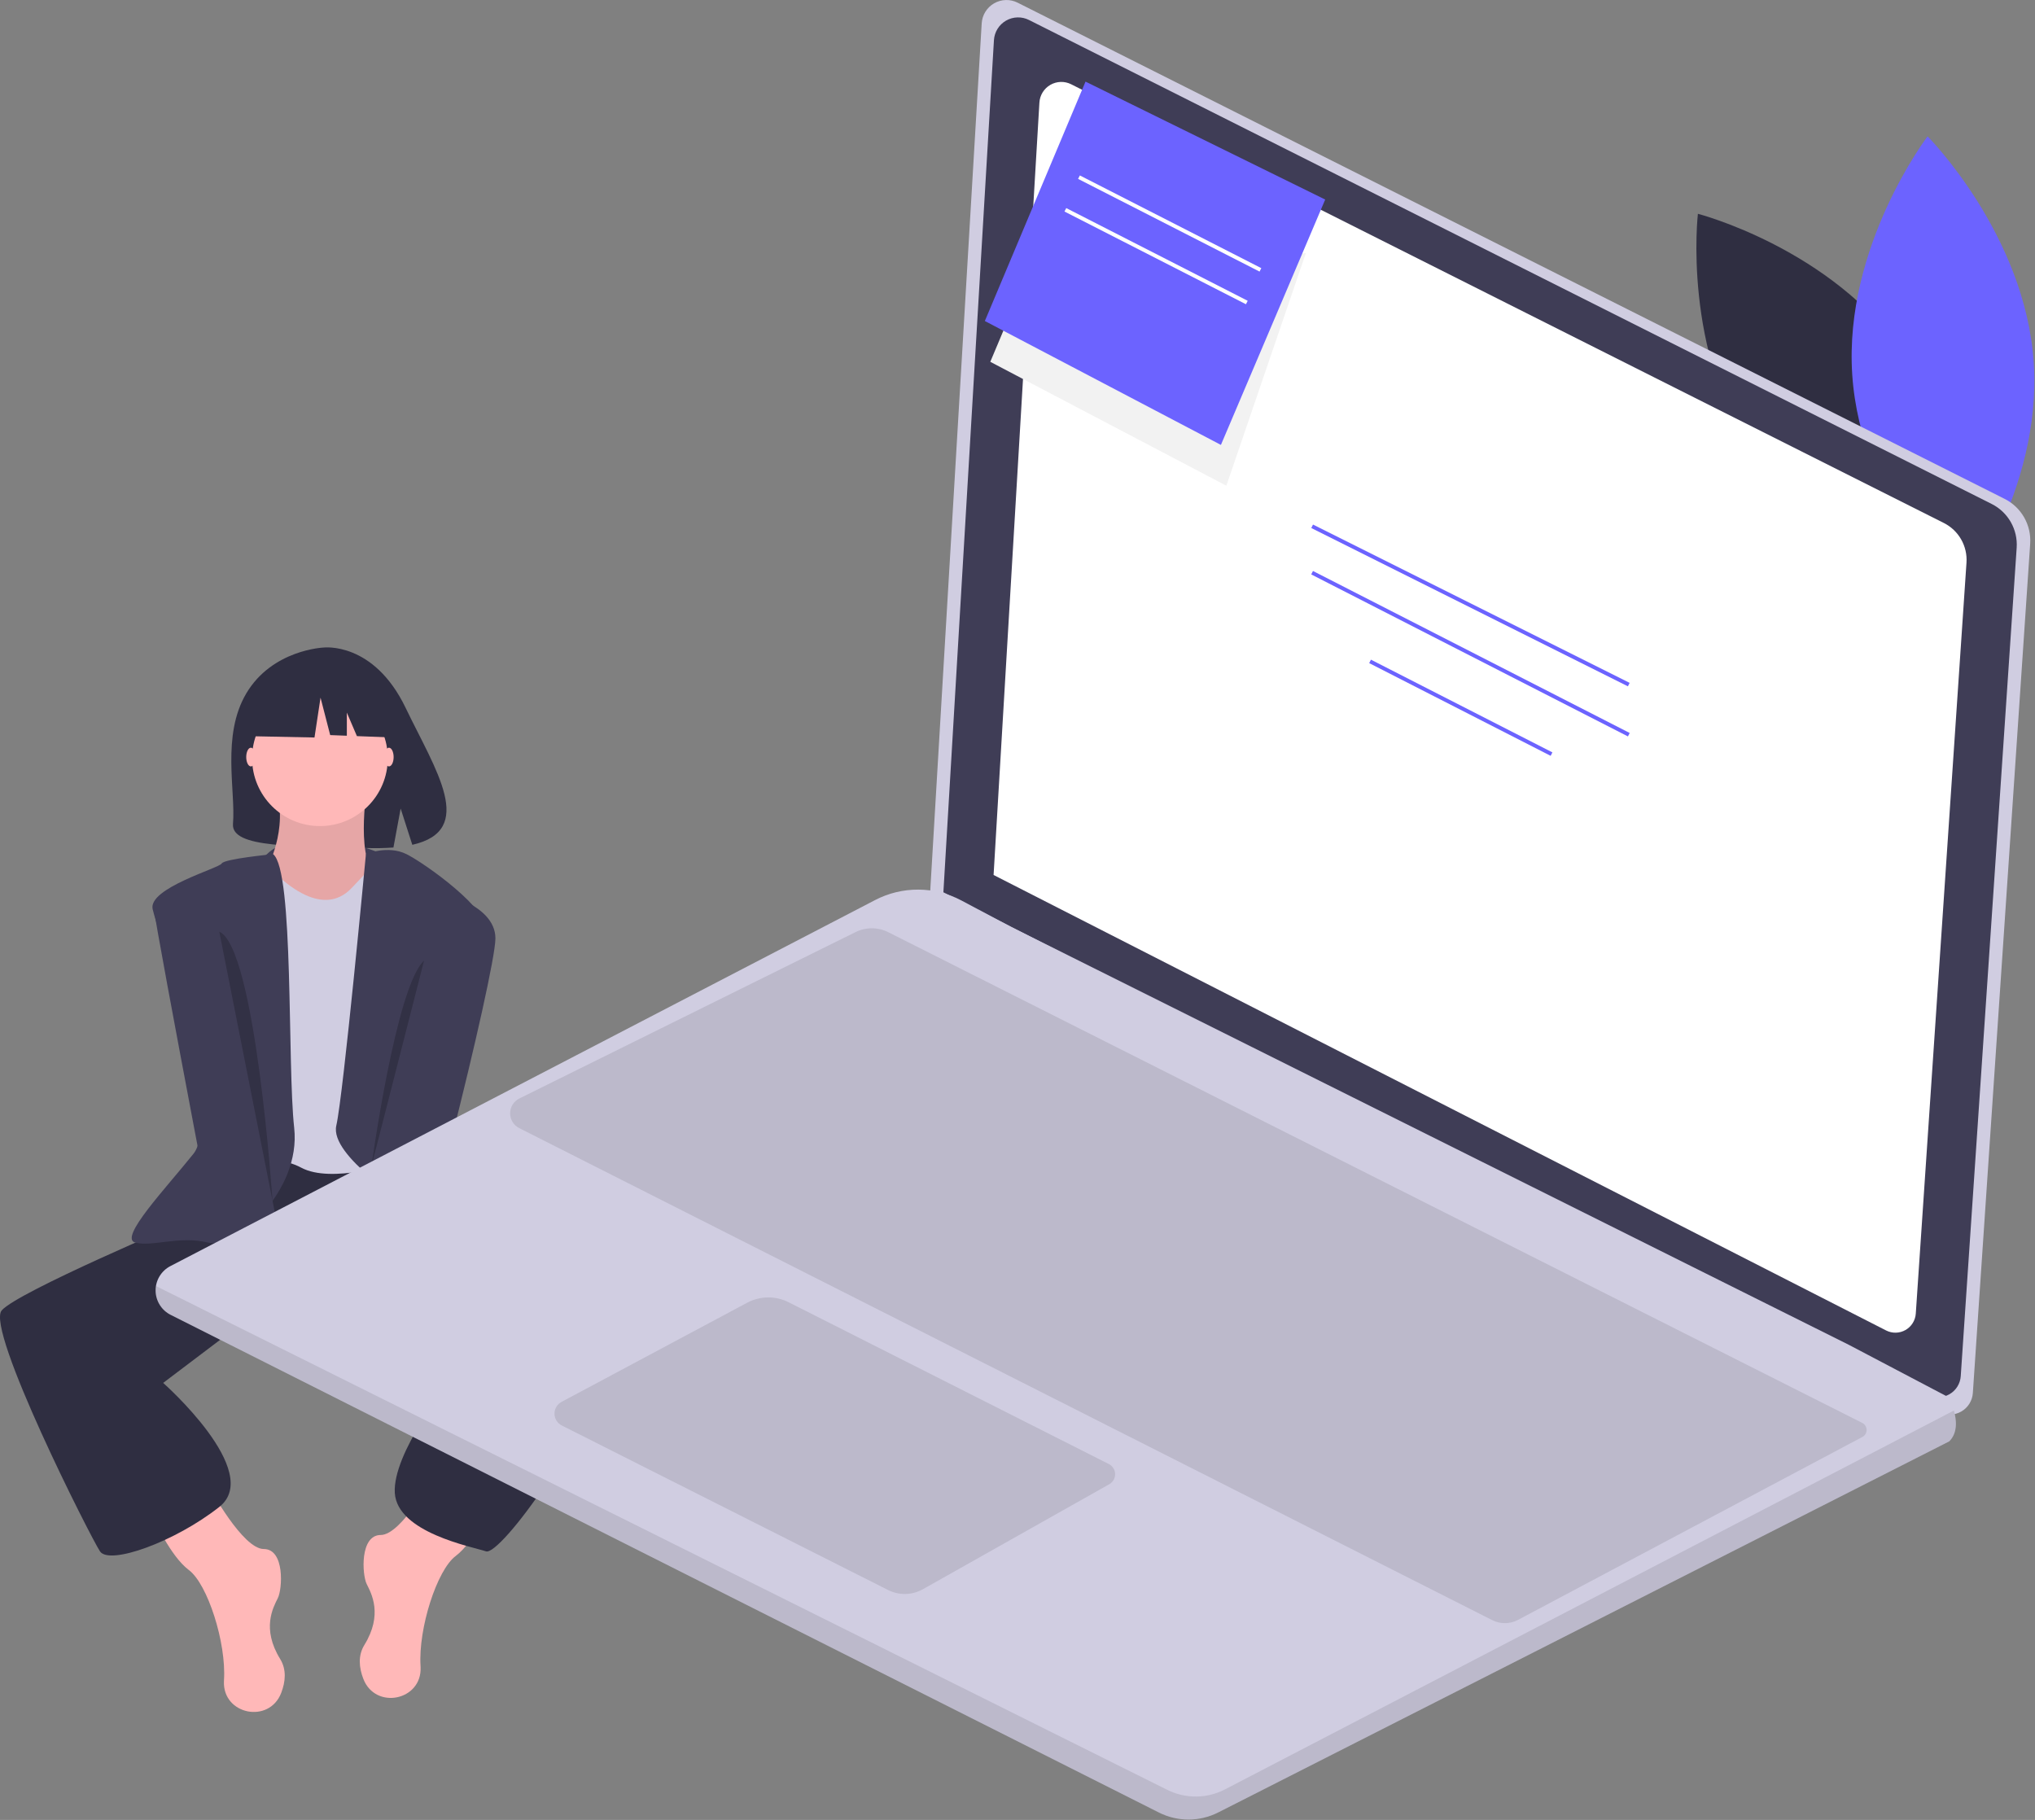 <svg width="748" height="669" viewBox="0 0 748 669" fill="none" xmlns="http://www.w3.org/2000/svg">
<rect x="0" y="0" width="748" height="669" fill="#808080" stroke="none"/>
<g id="person-laptop-2 1" clip-path="url(#clip0)">
<g id="person">
<path id="Vector" d="M139.527 313.547C139.527 313.547 111.146 301.18 97.816 314.244C84.486 327.307 133.507 323.007 139.527 313.547Z" fill="#3F3D56"/>
<path id="Vector_2" d="M90.521 254.898C100.059 238.783 118.928 238.032 118.928 238.032C118.928 238.032 137.315 235.68 149.11 260.224C160.103 283.101 175.276 305.189 151.552 310.544L147.267 297.207L144.613 311.537C141.235 311.78 137.847 311.838 134.463 311.711C109.056 310.89 84.86 311.951 85.639 302.834C86.675 290.714 81.344 270.404 90.521 254.898Z" fill="#2F2E41"/>
<path id="Vector_3" d="M77.176 547.041C77.176 547.041 89.216 569.401 96.956 569.401C104.696 569.401 103.836 584.021 102.116 587.461C100.396 590.901 96.096 598.641 102.976 609.822C105.38 613.727 104.95 618.157 103.373 622.268C98.954 633.788 81.766 630.298 82.314 617.972C82.32 617.836 82.327 617.699 82.336 617.562C83.196 603.802 76.316 582.301 69.436 577.141C62.556 571.981 56.536 558.221 56.536 558.221L77.176 547.041Z" fill="#FFB8B8"/>
<path id="Vector_4" d="M159.737 541.881C159.737 541.881 147.697 564.241 139.957 564.241C132.217 564.241 133.077 578.861 134.797 582.301C136.517 585.741 140.817 593.481 133.937 604.661C131.534 608.567 131.964 612.997 133.541 617.108C137.959 628.628 155.147 625.138 154.599 612.812C154.593 612.676 154.586 612.539 154.577 612.402C153.717 598.641 160.597 577.141 167.477 571.981C174.357 566.821 180.378 553.061 180.378 553.061L159.737 541.881Z" fill="#FFB8B8"/>
<path id="Vector_5" d="M150.277 431.799L155.437 442.979C155.437 442.979 231.118 467.919 224.238 497.16C217.358 526.4 183.818 571.981 178.658 570.261C173.497 568.541 145.977 563.381 145.117 548.761C144.257 534.14 164.897 508.34 164.897 508.34L136.517 482.54L95.219 481.68L59.976 508.34C59.976 508.34 96.956 541.02 80.616 553.921C64.276 566.821 40.195 575.421 36.755 570.261C33.315 565.101 -5.385 488.56 0.635 481.68C6.655 474.799 67.716 448.999 67.716 448.999L84.056 425.779L147.697 422.339L150.277 431.799Z" fill="#2F2E41"/>
<path id="Vector_6" d="M134.797 289.896C134.797 289.896 130.497 318.277 139.097 321.717C147.697 325.157 121.897 339.777 121.897 339.777H107.276L97.816 319.997C97.816 319.997 106.416 304.517 101.256 289.896C96.096 275.276 134.797 289.896 134.797 289.896Z" fill="#FFB8B8"/>
<path id="Vector_7" opacity="0.1" d="M134.797 289.896C134.797 289.896 130.497 318.277 139.097 321.717C147.697 325.157 121.897 339.777 121.897 339.777H107.276L97.816 319.997C97.816 319.997 106.416 304.517 101.256 289.896C96.096 275.276 134.797 289.896 134.797 289.896Z" fill="black"/>
<path id="Vector_8" d="M140.817 313.977C140.817 313.977 131.357 324.297 129.637 326.017C127.917 327.737 120.177 337.197 103.836 323.437C87.496 309.677 85.776 326.017 85.776 326.017V429.219C85.776 429.219 99.536 423.199 110.716 429.219C121.897 435.239 145.117 427.499 145.117 427.499L149.417 320.857L140.817 313.977Z" fill="#D0CDE1"/>
<path id="Vector_9" d="M134.5 313.977C134.5 313.977 142.537 310.537 149.417 313.977C156.297 317.417 180.378 334.617 178.658 342.357C176.937 350.097 154.577 404.278 170.057 430.079C185.538 455.879 188.118 462.759 188.118 462.759L150.277 442.979C150.277 442.979 121.037 424.919 123.617 413.738C126.197 402.558 134.5 313.977 134.5 313.977Z" fill="#3F3D56"/>
<path id="Vector_10" d="M100.386 313.977C100.386 313.977 82.336 315.697 81.476 317.417C80.616 319.137 54.386 326.447 56.106 334.187C57.826 341.927 81.476 411.158 71.156 424.059C60.836 436.959 43.635 455.019 49.656 456.739C55.676 458.459 65.996 454.159 76.316 456.739C86.636 459.319 110.716 437.819 108.136 414.598C105.556 391.378 108.116 319.997 100.386 313.977Z" fill="#3F3D56"/>
<path id="Vector_11" d="M143.397 478.239V486.84C143.397 486.84 147.697 506.62 133.937 505.76C120.177 504.9 128.777 481.68 128.777 481.68L129.637 473.939L143.397 478.239Z" fill="#FFB8B8"/>
<path id="Vector_12" d="M104.696 479.1C104.696 479.1 114.157 498.88 104.696 500.6C95.236 502.32 88.356 489.42 88.356 485.98C88.356 482.54 104.696 479.1 104.696 479.1Z" fill="#FFB8B8"/>
<path id="Vector_13" d="M92.226 281.726C93.176 281.726 93.946 280.186 93.946 278.286C93.946 276.386 93.176 274.846 92.226 274.846C91.276 274.846 90.506 276.386 90.506 278.286C90.506 280.186 91.276 281.726 92.226 281.726Z" fill="#FFB8B8"/>
<path id="Vector_14" d="M142.967 281.726C143.917 281.726 144.687 280.186 144.687 278.286C144.687 276.386 143.917 274.846 142.967 274.846C142.017 274.846 141.247 276.386 141.247 278.286C141.247 280.186 142.017 281.726 142.967 281.726Z" fill="#FFB8B8"/>
<path id="Vector_15" d="M77.176 325.157C77.176 325.157 55.676 325.157 56.536 333.757C57.396 342.357 85.776 490.28 85.776 490.28C85.776 490.28 97.816 479.099 108.136 481.68L77.176 325.157Z" fill="#3F3D56"/>
<path id="Vector_16" d="M160.597 327.737C160.597 327.737 182.098 332.037 182.098 344.937C182.098 357.838 151.137 481.68 146.837 481.68C142.537 481.68 126.197 479.1 126.197 474.799C126.197 470.499 160.597 327.737 160.597 327.737Z" fill="#3F3D56"/>
<path id="Vector_17" opacity="0.2" d="M155.867 353.107L136.517 428.781C136.517 428.781 145.547 362.568 155.867 353.107Z" fill="black"/>
<path id="Vector_18" opacity="0.2" d="M80.601 342.474L100.172 441.414C100.172 441.414 93.917 348.182 80.601 342.474Z" fill="black"/>
<path id="Vector_19" d="M117.597 303.657C131.371 303.657 142.537 292.491 142.537 278.716C142.537 264.942 131.371 253.776 117.597 253.776C103.822 253.776 92.656 264.942 92.656 278.716C92.656 292.491 103.822 303.657 117.597 303.657Z" fill="#FFB8B8"/>
<path id="Vector_20" d="M94.738 253.344L113.38 243.58L139.123 247.574L144.449 271.098L131.191 270.589L127.487 261.946V270.446L121.369 270.211L117.818 256.451L115.599 271.098L93.85 270.655L94.738 253.344Z" fill="#2F2E41"/>
</g>
<g id="laptop">
<path id="Vector_21" d="M700.049 130.285C726.77 169.27 720.857 219.772 720.857 219.772C720.857 219.772 671.622 207.067 644.902 168.082C618.182 129.097 624.095 78.594 624.095 78.594C624.095 78.594 673.329 91.299 700.049 130.285Z" fill="#2F2E41"/>
<path id="Vector_22" d="M680.824 137.729C683.95 184.888 719.841 220.907 719.841 220.907C719.841 220.907 750.661 180.465 747.535 133.306C744.408 86.146 708.518 50.127 708.518 50.127C708.518 50.127 677.697 90.569 680.824 137.729Z" fill="#6C63FF"/>
<path id="Vector_23" d="M374.046 0.982L736.821 183.371C739.837 184.888 742.339 187.261 744.013 190.193C745.686 193.125 746.458 196.485 746.231 199.854L725.154 512.058C725.059 513.458 724.619 514.813 723.873 516.002C723.128 517.191 722.099 518.177 720.879 518.871C719.66 519.566 718.287 519.948 716.884 519.982C715.481 520.017 714.091 519.704 712.839 519.071L341.792 329.707L360.841 8.593C360.93 7.084 361.393 5.622 362.187 4.336C362.982 3.051 364.083 1.983 365.392 1.229C366.701 0.474 368.178 0.057 369.688 0.014C371.198 -0.03 372.696 0.303 374.046 0.982V0.982Z" fill="#D0CDE1"/>
<path id="Vector_24" d="M378.221 7.344L732.085 185.254C735.027 186.733 737.468 189.047 739.101 191.907C740.733 194.767 741.486 198.045 741.264 201.331L720.705 505.867C720.613 507.233 720.184 508.554 719.456 509.714C718.729 510.874 717.725 511.835 716.536 512.513C715.346 513.19 714.007 513.563 712.639 513.597C711.27 513.631 709.914 513.325 708.692 512.707L346.759 327.995L365.34 14.768C365.428 13.297 365.879 11.87 366.654 10.616C367.429 9.362 368.503 8.321 369.78 7.585C371.057 6.849 372.497 6.441 373.97 6.399C375.444 6.357 376.904 6.682 378.221 7.344V7.344Z" fill="#3F3D56"/>
<path id="Vector_25" d="M393.729 30.975L714.496 192.244C717.164 193.585 719.376 195.683 720.856 198.276C722.336 200.868 723.018 203.84 722.817 206.818L704.181 482.871C704.097 484.109 703.708 485.307 703.049 486.358C702.389 487.409 701.48 488.281 700.401 488.895C699.323 489.509 698.109 489.847 696.869 489.878C695.628 489.908 694.399 489.631 693.292 489.072L365.21 321.635L382.053 37.704C382.132 36.37 382.541 35.077 383.244 33.941C383.946 32.804 384.92 31.86 386.078 31.193C387.235 30.526 388.54 30.156 389.876 30.118C391.212 30.08 392.536 30.375 393.729 30.975V30.975Z" fill="white"/>
<path id="Vector_26" d="M62.746 483.331L425.984 666.263C429.364 667.963 433.096 668.845 436.88 668.84C440.664 668.836 444.394 667.943 447.77 666.234L716.483 529.827C719.634 526.676 719.194 522.006 718.186 518.501C717.697 516.804 717.031 515.162 716.199 513.604L679.582 494.345L371.71 340.735L353.316 330.97C348.447 328.392 343.024 327.033 337.514 327.011C332.004 326.988 326.571 328.303 321.68 330.843L62.632 465.405C60.984 466.258 59.604 467.549 58.644 469.137C57.684 470.725 57.183 472.548 57.194 474.403C57.206 476.258 57.731 478.074 58.711 479.65C59.691 481.226 61.087 482.5 62.746 483.331V483.331Z" fill="#D0CDE1"/>
<path id="Vector_27" opacity="0.1" d="M62.746 483.331L425.984 666.263C429.364 667.962 433.096 668.845 436.88 668.84C440.664 668.836 444.394 667.943 447.77 666.234L716.483 529.827C719.634 526.676 719.194 522.006 718.186 518.501L450.276 657.754C447.007 659.453 443.382 660.356 439.698 660.387C436.014 660.419 432.374 659.579 429.076 657.936L57.324 472.729C56.975 474.843 57.313 477.014 58.288 478.923C59.264 480.831 60.827 482.376 62.746 483.331V483.331Z" fill="black"/>
<path id="Vector_28" opacity="0.1" d="M407.517 538.141L289.881 478.696C287.513 477.499 284.892 476.89 282.238 476.92C279.585 476.951 276.978 477.619 274.637 478.869L206.397 515.327C205.608 515.748 204.951 516.378 204.495 517.147C204.04 517.917 203.805 518.796 203.816 519.69C203.826 520.584 204.082 521.458 204.555 522.216C205.028 522.975 205.701 523.589 206.499 523.991L326.44 584.474C328.432 585.478 330.64 585.977 332.87 585.926C335.099 585.874 337.283 585.275 339.226 584.18L407.739 545.581C408.407 545.205 408.959 544.653 409.336 543.986C409.713 543.318 409.9 542.56 409.877 541.794C409.854 541.028 409.622 540.282 409.206 539.638C408.79 538.995 408.206 538.477 407.517 538.141V538.141Z" fill="black"/>
<path id="Vector_29" opacity="0.1" d="M684.565 528.199L557.979 595.448C556.523 596.222 554.902 596.635 553.252 596.651C551.603 596.668 549.974 596.288 548.502 595.544L190.842 414.674C189.834 414.164 188.988 413.384 188.399 412.421C187.809 411.457 187.499 410.349 187.504 409.22C187.509 408.09 187.828 406.985 188.426 406.026C189.024 405.068 189.876 404.295 190.888 403.795L314.503 342.612C316.366 341.69 318.418 341.213 320.497 341.221C322.575 341.228 324.624 341.719 326.48 342.654L684.51 523.046C684.985 523.285 685.385 523.651 685.666 524.102C685.948 524.554 686.1 525.074 686.105 525.606C686.111 526.138 685.971 526.661 685.699 527.118C685.427 527.576 685.035 527.95 684.565 528.199Z" fill="black"/>
<path id="Vector_30" d="M482.618 192.821L481.984 194.091L598.365 252.281L599 251.012L482.618 192.821Z" fill="#6C63FF"/>
<path id="Vector_31" d="M482.608 209.887L481.962 211.149L598.375 270.698L599.021 269.435L482.608 209.887Z" fill="#6C63FF"/>
<path id="Vector_32" d="M374.28 108.551L364 133L450.768 178.545L480 93" fill="#F2F2F2"/>
<path id="Vector_33" d="M448.768 163.545L487.099 73.352L399 30L362 118L448.768 163.545Z" fill="#6C63FF"/>
<path id="Vector_34" d="M396.918 64.49L396.272 65.754L462.969 99.834L463.615 98.57L396.918 64.49Z" fill="white"/>
<path id="Vector_35" d="M391.918 76.49L391.272 77.754L457.969 111.834L458.615 110.57L391.918 76.49Z" fill="white"/>
<path id="Vector_36" d="M503.918 242.49L503.272 243.754L569.969 277.834L570.615 276.57L503.918 242.49Z" fill="#6C63FF"/>
</g>
</g>
<defs>
<clipPath id="clip0">
<rect width="747.758" height="668.841" fill="white"/>
</clipPath>
</defs>
</svg>
